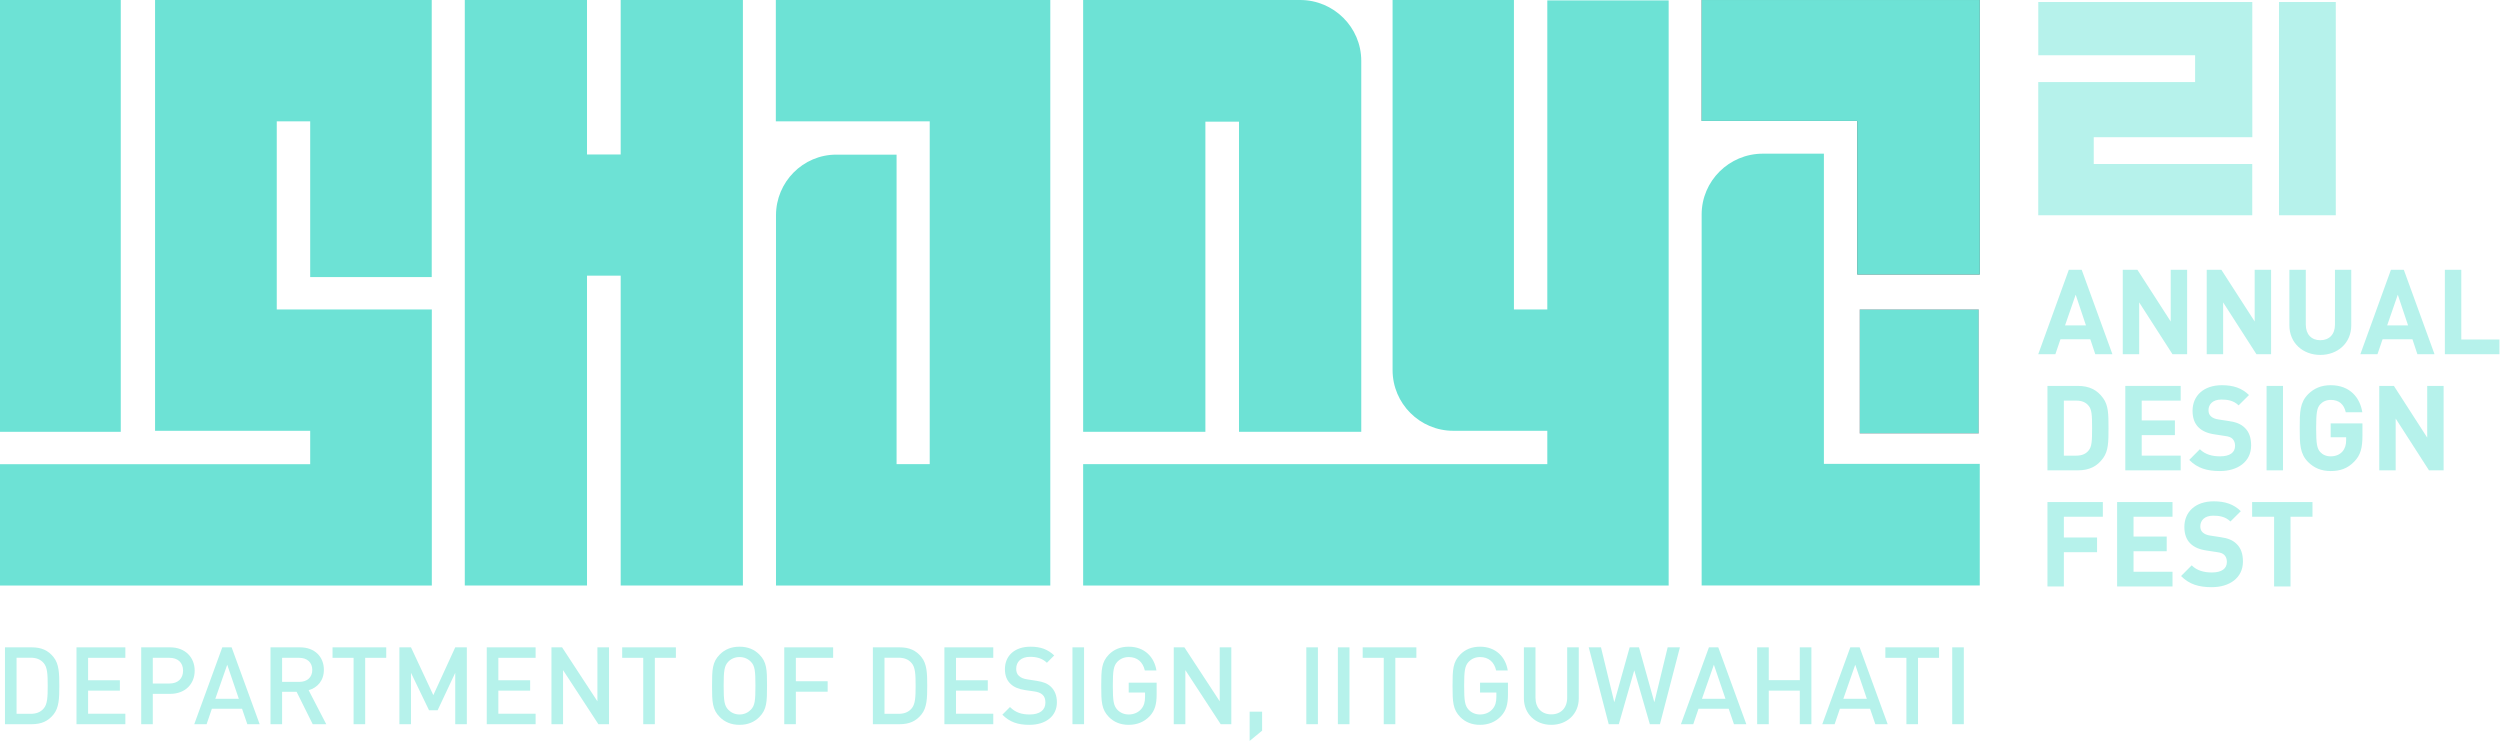 <svg width="523" height="155" viewBox="0 0 523 155" fill="none" xmlns="http://www.w3.org/2000/svg">
<path d="M439.565 28.699H471.179V16.183V0.425H426.408V11.558H459.218V17.168H426.4V45.028H471.171V34.309H438.011V28.699H439.565ZM471.186 16.176V28.692H439.572V28.699H471.194L471.186 16.176ZM488.647 0.418H476.763V45.028H488.647V0.418Z" fill="#B6F2EB"/>
<path d="M12.407 143.463C12.407 140.889 12.362 138.902 11.194 137.457C10.071 136.057 8.656 135.424 6.656 135.424H1.04L1.04 151.501H6.656C8.656 151.501 10.071 150.868 11.194 149.469C12.362 148.024 12.407 146.037 12.407 143.463ZM9.981 143.463C9.981 145.856 9.914 147.346 9.127 148.227C8.453 149.017 7.532 149.333 6.387 149.333H3.466L3.466 137.592H6.387C7.532 137.592 8.453 137.908 9.127 138.698C9.914 139.579 9.981 141.069 9.981 143.463Z" fill="#B6F2EB"/>
<path d="M26.224 151.501L26.224 149.311L18.428 149.311L18.428 144.479H25.078L25.078 142.311H18.428L18.428 137.615L26.224 137.615L26.224 135.424L16.002 135.424L16.002 151.501L26.224 151.501Z" fill="#B6F2EB"/>
<path d="M40.727 140.302C40.727 137.502 38.727 135.424 35.604 135.424H29.539L29.539 151.501H31.965L31.965 145.156H35.604C38.727 145.156 40.727 143.101 40.727 140.302ZM38.3 140.302C38.3 141.995 37.177 142.988 35.469 142.988H31.965L31.965 137.615H35.469C37.177 137.615 38.3 138.586 38.3 140.302Z" fill="#B6F2EB"/>
<path d="M54.32 151.501L48.457 135.424H46.502L40.639 151.501H43.222L44.323 148.272H50.636L51.737 151.501H54.32ZM49.962 146.195H45.042L47.536 139.06L49.962 146.195Z" fill="#B6F2EB"/>
<path d="M68.249 151.501L64.565 144.388C66.362 143.892 67.755 142.424 67.755 140.121C67.755 137.389 65.823 135.424 62.79 135.424L56.59 135.424L56.59 151.501L59.016 151.501L59.016 144.727H62.049L65.418 151.501H68.249ZM65.329 140.143C65.329 141.724 64.228 142.65 62.61 142.65H59.016L59.016 137.615H62.61C64.228 137.615 65.329 138.563 65.329 140.143Z" fill="#B6F2EB"/>
<path d="M80.799 137.615V135.424L69.566 135.424V137.615H73.969L73.969 151.501H76.396L76.396 137.615H80.799Z" fill="#B6F2EB"/>
<path d="M97.661 151.501L97.661 135.424H95.235L90.652 145.427L85.979 135.424H83.553L83.553 151.501H85.979L85.979 140.753L89.753 148.588H91.55L95.235 140.753L95.235 151.501H97.661Z" fill="#B6F2EB"/>
<path d="M112.05 151.501V149.311L104.254 149.311L104.254 144.479L110.904 144.479V142.311L104.254 142.311L104.254 137.615L112.05 137.615V135.424L101.828 135.424L101.828 151.501L112.05 151.501Z" fill="#B6F2EB"/>
<path d="M127.406 151.501L127.406 135.424L124.979 135.424L124.979 146.714L117.588 135.424H115.364L115.364 151.501H117.79L117.79 140.189L125.182 151.501H127.406Z" fill="#B6F2EB"/>
<path d="M141.395 137.615V135.424H130.162V137.615H134.565L134.565 151.501H136.991L136.991 137.615H141.395Z" fill="#B6F2EB"/>
<path d="M160.463 143.463C160.463 140.098 160.419 138.495 158.846 136.915C157.813 135.876 156.465 135.289 154.712 135.289C152.96 135.289 151.612 135.876 150.579 136.915C149.006 138.495 148.961 140.098 148.961 143.463C148.961 146.827 149.006 148.43 150.579 150.01C151.612 151.049 152.96 151.636 154.712 151.636C156.465 151.636 157.813 151.049 158.846 150.01C160.419 148.43 160.463 146.827 160.463 143.463ZM158.037 143.463C158.037 146.646 157.902 147.617 157.094 148.453C156.487 149.085 155.678 149.469 154.712 149.469C153.746 149.469 152.938 149.085 152.331 148.453C151.545 147.595 151.387 146.646 151.387 143.463C151.387 140.279 151.545 139.308 152.331 138.45C152.938 137.818 153.746 137.457 154.712 137.457C155.678 137.457 156.487 137.818 157.094 138.45C157.902 139.285 158.037 140.279 158.037 143.463Z" fill="#B6F2EB"/>
<path d="M174.291 137.615V135.424H164.069L164.069 151.501H166.495V144.704H173.145L173.145 142.514H166.495V137.615H174.291Z" fill="#B6F2EB"/>
<path d="M193.975 143.463C193.975 140.889 193.93 138.902 192.762 137.457C191.639 136.057 190.223 135.424 188.224 135.424H182.607L182.607 151.501H188.224C190.223 151.501 191.639 150.868 192.762 149.469C193.93 148.024 193.975 146.037 193.975 143.463ZM191.549 143.463C191.549 145.856 191.481 147.346 190.695 148.227C190.021 149.017 189.1 149.333 187.954 149.333H185.034L185.034 137.592H187.954C189.1 137.592 190.021 137.908 190.695 138.698C191.481 139.579 191.549 141.069 191.549 143.463Z" fill="#B6F2EB"/>
<path d="M207.792 151.501V149.311H199.996V144.479H206.646L206.646 142.311H199.996V137.615H207.792V135.424H197.57L197.57 151.501H207.792Z" fill="#B6F2EB"/>
<path d="M221.103 146.917C221.103 145.517 220.654 144.411 219.8 143.621C219.104 142.988 218.295 142.65 216.835 142.424L214.925 142.13C214.049 141.995 213.577 141.769 213.173 141.408C212.746 141.047 212.589 140.505 212.589 139.918C212.589 138.45 213.6 137.411 215.487 137.411C216.857 137.411 218.026 137.705 219.014 138.653L220.542 137.118C219.171 135.831 217.711 135.289 215.577 135.289C212.252 135.289 210.23 137.186 210.23 139.985C210.23 141.318 210.634 142.356 211.421 143.079C212.117 143.756 213.128 144.163 214.431 144.366L216.318 144.637C217.127 144.75 217.666 144.953 218.071 145.314C218.52 145.698 218.7 146.262 218.7 146.985C218.7 148.565 217.509 149.469 215.397 149.469C213.78 149.469 212.454 149.085 211.286 147.911L209.691 149.514C211.241 151.072 212.948 151.636 215.352 151.636C218.722 151.636 221.103 149.875 221.103 146.917Z" fill="#B6F2EB"/>
<path d="M226.784 151.501L226.784 135.424L224.357 135.424L224.357 151.501H226.784Z" fill="#B6F2EB"/>
<path d="M241.969 145.269L241.969 142.808L236.128 142.808L236.128 144.885H239.543V145.788C239.543 146.827 239.341 147.64 238.757 148.317C238.128 149.062 237.184 149.469 236.128 149.469C235.162 149.469 234.353 149.107 233.747 148.475C232.96 147.617 232.803 146.646 232.803 143.463C232.803 140.279 232.96 139.308 233.747 138.45C234.353 137.818 235.162 137.457 236.128 137.457C237.925 137.457 239.094 138.495 239.498 140.256L241.924 140.256C241.497 137.524 239.498 135.289 236.128 135.289C234.376 135.289 233.028 135.876 231.994 136.915C230.444 138.495 230.377 140.098 230.377 143.463C230.377 146.827 230.444 148.43 231.994 150.01C233.028 151.049 234.376 151.636 236.128 151.636C237.813 151.636 239.341 151.072 240.531 149.807C241.587 148.656 241.969 147.369 241.969 145.269Z" fill="#B6F2EB"/>
<path d="M257.592 151.501V135.424H255.166L255.166 146.714L247.775 135.424H245.55L245.55 151.501H247.977L247.977 140.189L255.368 151.501L257.592 151.501Z" fill="#B6F2EB"/>
<path d="M264.033 152.855L264.033 148.882H261.426L261.426 155L264.033 152.855Z" fill="#B6F2EB"/>
<path d="M275.708 151.501V135.424L273.281 135.424V151.501L275.708 151.501Z" fill="#B6F2EB"/>
<path d="M282.311 151.501V135.424H279.885V151.501H282.311Z" fill="#B6F2EB"/>
<path d="M296.306 137.615V135.424L285.073 135.424V137.615H289.477V151.501L291.903 151.501V137.615H296.306Z" fill="#B6F2EB"/>
<path d="M315.465 145.269V142.808H309.624V144.885H313.039V145.788C313.039 146.827 312.837 147.64 312.252 148.317C311.623 149.062 310.68 149.469 309.624 149.469C308.658 149.469 307.849 149.107 307.243 148.475C306.456 147.617 306.299 146.646 306.299 143.463C306.299 140.279 306.456 139.308 307.243 138.45C307.849 137.818 308.658 137.457 309.624 137.457C311.421 137.457 312.589 138.495 312.994 140.256H315.42C314.993 137.524 312.994 135.289 309.624 135.289C307.872 135.289 306.524 135.876 305.49 136.915C303.94 138.495 303.873 140.098 303.873 143.463C303.873 146.827 303.94 148.43 305.49 150.01C306.524 151.049 307.872 151.636 309.624 151.636C311.309 151.636 312.837 151.072 314.027 149.807C315.083 148.656 315.465 147.369 315.465 145.269Z" fill="#B6F2EB"/>
<path d="M330.279 146.082V135.424H327.853V145.969C327.853 148.114 326.527 149.446 324.528 149.446C322.528 149.446 321.225 148.114 321.225 145.969V135.424H318.799V146.082C318.799 149.401 321.27 151.636 324.528 151.636C327.785 151.636 330.279 149.401 330.279 146.082Z" fill="#B6F2EB"/>
<path d="M351.437 135.424H348.876L346.09 146.917L342.878 135.424H340.923L337.711 146.917L334.925 135.424H332.364L336.543 151.501H338.654L341.889 140.234L345.147 151.501H347.259L351.437 135.424Z" fill="#B6F2EB"/>
<path d="M365.328 151.501L359.465 135.424H357.51L351.647 151.501H354.23L355.331 148.272L361.644 148.272L362.745 151.501H365.328ZM360.97 146.195L356.05 146.195L358.544 139.06L360.97 146.195Z" fill="#B6F2EB"/>
<path d="M378.943 151.501V135.424H376.516V142.288L370.024 142.288V135.424H367.597V151.501H370.024V144.479L376.516 144.479V151.501H378.943Z" fill="#B6F2EB"/>
<path d="M394.902 151.501L389.039 135.424H387.084L381.221 151.501H383.804L384.905 148.272L391.218 148.272L392.319 151.501H394.902ZM390.544 146.195L385.624 146.195L388.118 139.06L390.544 146.195Z" fill="#B6F2EB"/>
<path d="M405.65 137.615V135.424H394.418V137.615H398.821V151.501H401.247V137.615H405.65Z" fill="#B6F2EB"/>
<path d="M410.83 151.501V135.424H408.404V151.501H410.83Z" fill="#B6F2EB"/>
<path d="M441.915 74.101L435.492 56.44H432.799L426.4 74.101H429.983L431.045 70.976H437.295L438.333 74.101H441.915ZM436.381 68.073H432.008L434.232 61.649L436.381 68.073Z" fill="#B6F2EB"/>
<path d="M457.547 74.101V56.44H454.113V67.255L447.146 56.44H444.082V74.101H447.516V63.261L454.483 74.101H457.547Z" fill="#B6F2EB"/>
<path d="M475.111 74.101V56.44H471.677V67.255L464.71 56.44H461.646V74.101H465.081V63.261L472.048 74.101H475.111Z" fill="#B6F2EB"/>
<path d="M491.885 68.049V56.44H488.475V67.925C488.475 69.959 487.265 71.174 485.412 71.174C483.559 71.174 482.373 69.959 482.373 67.925V56.44H478.939V68.049C478.939 71.794 481.805 74.25 485.412 74.25C489.019 74.25 491.885 71.794 491.885 68.049Z" fill="#B6F2EB"/>
<path d="M509.302 74.101L502.878 56.44H500.185L493.786 74.101H497.369L498.431 70.976H504.682L505.719 74.101H509.302ZM503.768 68.073H499.395L501.618 61.649L503.768 68.073Z" fill="#B6F2EB"/>
<path d="M522.882 74.101V71.025H514.902V56.44H511.468V74.101H522.882Z" fill="#B6F2EB"/>
<path d="M441.1 89.564C441.1 86.637 441.075 84.826 439.988 83.313C438.728 81.552 437.073 80.733 434.677 80.733H428.327V98.394H434.677C437.073 98.394 438.728 97.576 439.988 95.815C441.075 94.302 441.1 92.491 441.1 89.564ZM437.666 89.564C437.666 92.342 437.592 93.458 436.95 94.227C436.381 94.947 435.541 95.319 434.38 95.319H431.761V83.809H434.38C435.541 83.809 436.381 84.181 436.95 84.901C437.592 85.669 437.666 86.786 437.666 89.564Z" fill="#B6F2EB"/>
<path d="M456.2 98.394V95.319H448.047V91.027H454.989V87.952H448.047V83.809H456.2V80.733H444.613V98.394H456.2Z" fill="#B6F2EB"/>
<path d="M470.936 93.185C470.936 91.598 470.516 90.333 469.577 89.465C468.811 88.721 467.823 88.299 466.217 88.076L464.117 87.753C463.376 87.654 462.857 87.406 462.511 87.083C462.141 86.736 462.017 86.29 462.017 85.818C462.017 84.603 462.882 83.586 464.71 83.586C465.871 83.586 467.23 83.735 468.317 84.801L470.491 82.643C468.984 81.18 467.23 80.585 464.809 80.585C461.004 80.585 458.682 82.792 458.682 85.942C458.682 87.431 459.102 88.597 459.942 89.415C460.733 90.184 461.795 90.655 463.351 90.879L465.451 91.201C466.341 91.325 466.687 91.474 467.033 91.796C467.403 92.168 467.576 92.665 467.576 93.26C467.576 94.674 466.489 95.467 464.439 95.467C462.833 95.467 461.326 95.095 460.214 93.979L457.99 96.212C459.72 97.973 461.746 98.543 464.414 98.543C468.12 98.543 470.936 96.608 470.936 93.185Z" fill="#B6F2EB"/>
<path d="M477.602 98.394V80.733H474.168V98.394H477.602Z" fill="#B6F2EB"/>
<path d="M494.222 91.151V88.572H487.576V91.474H490.812V92.119C490.812 93.037 490.59 93.83 490.022 94.475C489.478 95.095 488.638 95.467 487.576 95.467C486.637 95.467 485.896 95.12 485.377 94.55C484.735 93.805 484.537 92.937 484.537 89.564C484.537 86.19 484.735 85.347 485.377 84.603C485.896 84.032 486.637 83.66 487.576 83.66C489.33 83.66 490.343 84.553 490.738 86.24H494.197C493.728 83.263 491.677 80.585 487.576 80.585C485.575 80.585 484.092 81.254 482.882 82.445C481.128 84.206 481.103 86.19 481.103 89.564C481.103 92.937 481.128 94.922 482.882 96.683C484.092 97.874 485.575 98.543 487.576 98.543C489.453 98.543 491.084 98.072 492.542 96.534C493.826 95.195 494.222 93.706 494.222 91.151Z" fill="#B6F2EB"/>
<path d="M511.205 98.394V80.733H507.771V91.548L500.804 80.733H497.74V98.394H501.174V87.555L508.141 98.394H511.205Z" fill="#B6F2EB"/>
<path d="M439.914 108.102V105.027H428.327V122.688H431.761V115.519H438.704V112.443H431.761V108.102H439.914Z" fill="#B6F2EB"/>
<path d="M454.487 122.688V119.612H446.334V115.321H453.276V112.245H446.334V108.102H454.487V105.027H442.9V122.688H454.487Z" fill="#B6F2EB"/>
<path d="M469.223 117.479C469.223 115.891 468.803 114.626 467.864 113.758C467.098 113.014 466.11 112.592 464.504 112.369L462.404 112.046C461.663 111.947 461.144 111.699 460.798 111.377C460.428 111.029 460.304 110.583 460.304 110.112C460.304 108.896 461.169 107.879 462.997 107.879C464.158 107.879 465.517 108.028 466.604 109.095L468.778 106.937C467.271 105.473 465.517 104.878 463.096 104.878C459.291 104.878 456.969 107.085 456.969 110.236C456.969 111.724 457.389 112.89 458.229 113.708C459.02 114.477 460.082 114.949 461.638 115.172L463.738 115.494C464.628 115.618 464.974 115.767 465.32 116.09C465.69 116.462 465.863 116.958 465.863 117.553C465.863 118.967 464.776 119.761 462.726 119.761C461.12 119.761 459.613 119.389 458.501 118.272L456.277 120.505C458.007 122.266 460.033 122.837 462.701 122.837C466.407 122.837 469.223 120.902 469.223 117.479Z" fill="#B6F2EB"/>
<path d="M483.771 108.102V105.027H471.146V108.102H475.741V122.688H479.175V108.102H483.771Z" fill="#B6F2EB"/>
<path d="M413.951 64.739H389.052V90.675H413.951V64.739Z" fill="#FE86A0"/>
<path d="M413.951 64.739H389.052V90.675H413.951V64.739Z" fill="#6DE2D5"/>
<path d="M414.17 57.42H388.541V25.298H355.988V0.003H414.17V57.42Z" fill="#585858"/>
<path d="M414.17 57.42H388.541V25.298H355.988V0.003H414.17V57.42Z" fill="#6DE2D5"/>
<path d="M64.892 57.966V25.384H57.898V64.742H90.335V109.796C90.335 116.791 90.335 122.488 90.335 122.488H0V97.104H64.892V90.126H32.438V0H90.318V57.966H77.597C70.602 57.966 64.892 57.966 64.892 57.966Z" fill="#6DE2D5"/>
<path d="M25.263 0H0V90.335H25.263V0Z" fill="#6DE2D5"/>
<path d="M155.415 0V122.488H129.847V57.667H122.802V122.488H97.234V0H122.802V32.318H129.847V0H155.415Z" fill="#6DE2D5"/>
<path d="M219.721 0V122.488H162.338V45.044C162.338 38.048 167.999 32.35 174.95 32.35H187.563V97.101H194.497V25.388H162.305V0H219.721Z" fill="#6DE2D5"/>
<path d="M414.166 97.042V122.485H355.984V44.872C355.984 37.861 361.724 32.15 368.772 32.15H381.56V97.042H414.166Z" fill="#6DE2D5"/>
<path d="M284.775 12.724V90.335H259.199V25.448H252.168V90.335H226.593V0H271.987C279.035 0 284.775 5.711 284.775 12.724Z" fill="#6DE2D5"/>
<path d="M349.083 0.084V122.488H226.594V97.101H323.695V90.121H304.022C297.026 90.121 291.328 84.424 291.328 77.428V0H316.716V64.734H323.695V0.084H349.083Z" fill="#6DE2D5"/>
</svg>
